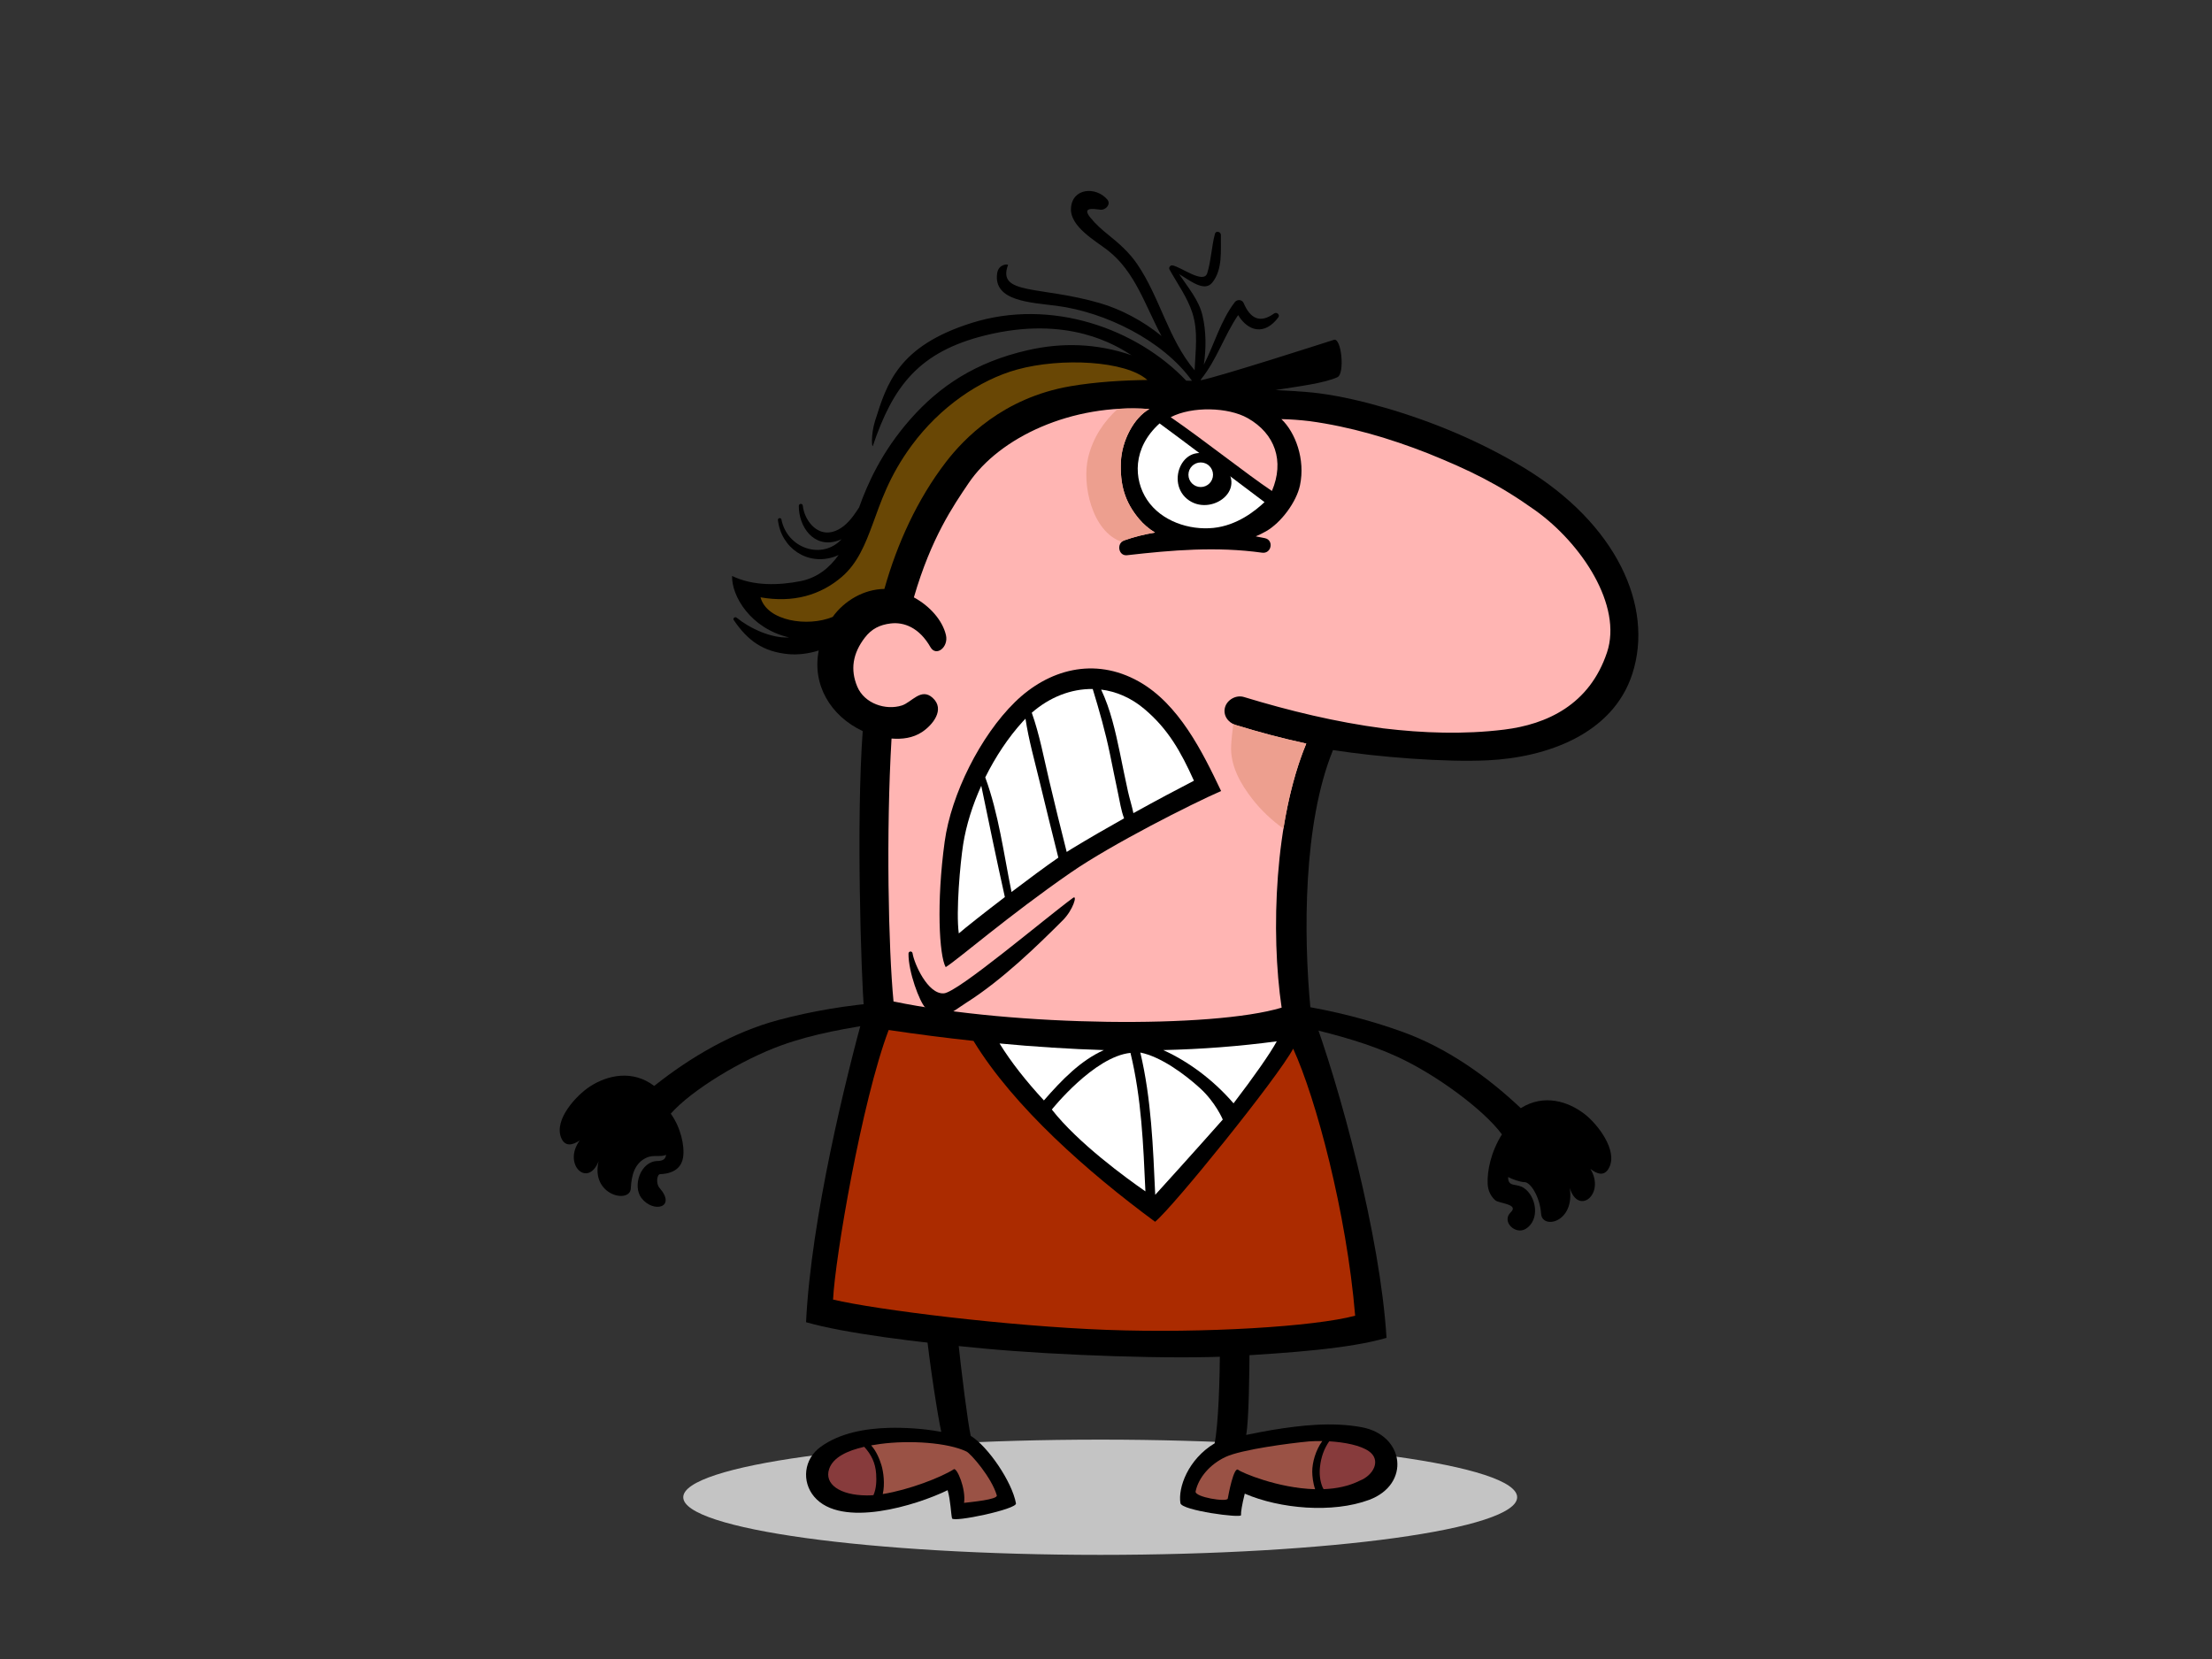 <?xml version="1.0" encoding="utf-8"?>
<!-- Generator: Adobe Illustrator 17.0.0, SVG Export Plug-In . SVG Version: 6.00 Build 0)  -->
<!DOCTYPE svg PUBLIC "-//W3C//DTD SVG 1.1//EN" "http://www.w3.org/Graphics/SVG/1.1/DTD/svg11.dtd">
<svg version="1.1" id="Layer_1" xmlns="http://www.w3.org/2000/svg" xmlns:xlink="http://www.w3.org/1999/xlink" x="0px" y="0px"
	 width="800px" height="600px" viewBox="0 0 800 600" enable-background="new 0 0 800 600" xml:space="preserve">
<rect x="0" y="0" width="800" height="600" fill="#333333" stroke="none"/>
<g>
	<path d="M573.228,403.022c-6.066-4.756-14.912-7.479-23.21-2.24c-12.301-11.607-26.735-21.787-42.678-27.563
		c-11.986-4.343-25.133-7.685-37.862-9.684c0.1,0.349,0.204,0.695,0.301,1.044c0.926,2.437,2.051,4.804,3.116,7.197
		c11.13,2.658,22.325,5.739,32.593,10.474c13.948,6.438,31.019,18.981,37.706,28.013c-4.07,6.482-5.369,13.361-5.161,17.895
		c0.106,2.301,1.009,4.345,2.688,5.889c1.353,1.247,8.781,1.39,5.66,4.392c-3.481,3.36,1.686,8.291,5.429,5.99
		c5.222-3.206,3.916-11.775-0.764-14.837c-1.116-0.733-2.453-0.904-3.73-1.145c-1.596-0.305-1.907-1.448-1.89-2.762
		c1.556,0.81,4.145,1.784,6.091,1.876c1.946,0.092,5.376,5.023,5.859,11.491c0.422,5.641,12.265,3.15,10.349-9.425
		c3.081,10.158,12.984,2.228,7.461-6.894c2.433,1.932,5.115,2.852,6.783-0.445C585.146,416.02,577.815,406.618,573.228,403.022z"/>
	<path d="M282.551,378.075c11.633-4.208,24.201-6.346,36.553-8.133c-0.068-2.469-0.085-4.928,0.135-7.393
		c-12.611,0.942-25.703,3.126-37.763,6.365c-16.378,4.397-31.627,13.31-44.873,23.826c-7.822-5.924-16.868-3.966-23.316,0.252
		c-4.876,3.192-12.983,11.937-10.352,18.454c1.382,3.424,4.133,2.739,6.719,1.023c-6.28,8.618,2.912,17.363,6.847,7.503
		c-2.979,12.367,11.35,15.493,11.638,9.844c0.242-4.763,1.352-9.238,5.829-11.191c2.401-1.044,4.847-0.077,6.933-0.952
		c-0.168,1.298-0.902,2.185-3.077,2.22c-6.191,0.089-9.161,9.07-5.828,13.404c4.255,5.534,12.818,3.506,6.509-3.704
		c-1.327-1.52-0.944-4.893,0.252-4.941c6.057-0.244,7.886-3.383,8.294-6.085c0.63-4.177-0.884-10.833-4.456-15.799
		C250.027,394.338,268.105,383.296,282.551,378.075z"/>
	<path fill="#C4C4C4" d="M548.698,541.501c0,11.507-67.513,20.839-150.791,20.839c-83.284,0-150.795-9.331-150.795-20.839
		c0-11.509,67.511-20.84,150.795-20.84C481.185,520.66,548.698,529.992,548.698,541.501z"/>
	<path d="M551.042,169.102c-15.535-9.374-32.674-16.589-50.304-21.682c-7.812-2.256-15.782-4.142-23.88-5.204
		c-5.069-0.669-15.483-1.151-15.598-1.151c7.971-1.276,17.648-2.429,22.446-4.654c2.721-1.261,1.471-14.387-1.289-13.51
		c-2.581,0.822-40.879,13.167-48.152,14.634c0.028-0.107,0.047-0.216,0.072-0.323c5.732-7.088,8.399-15.819,13.448-23.253
		c3.587,5.896,9.543,7.482,14.52,0.847c0.738-0.983-0.585-2.098-1.517-1.425c-5.161,3.732-8.669,1.726-11.001-3.77
		c-0.562-1.323-2.377-1.421-3.207-0.333c-5.189,6.784-7.353,15.152-11.203,22.624c0.888-5.969,0.866-12.125-0.506-17.899
		c-1.322-5.563-5.271-10.12-8.426-14.86c3.855,2.215,9.105,6.657,11.993,3.057c3.825-4.766,3.016-11.529,3.118-17.198
		c0.022-1.199-1.815-1.712-2.153-0.442c-1.24,4.658-1.365,9.583-2.765,14.18c-1.285,4.214-9.581-2.311-12.635-2.76
		c-0.734-0.11-1.419,0.782-1.047,1.456c2.866,5.18,6.403,9.97,8.257,15.646c2.209,6.757,1.12,13.846,0.837,20.84
		c-9.575-11.329-12.501-26.328-20.8-38.459c-2.852-4.175-6.516-7.42-10.423-10.553c-2.355-1.89-4.575-3.857-6.484-6.211
		c-3.105-3.83,0.842-3.235,3.65-2.867c1.842,0.241,3.949-1.986,2.448-3.713c-4.148-4.775-12.742-4.18-13.111,3.286
		c-0.325,6.578,8.902,11.701,13.294,15.116c10.011,7.782,13.623,20.231,19.456,30.99c-6.781-5.54-14.814-9.705-22.201-11.861
		c-21.803-6.366-37.374-2.844-33.312-13.813c0.147-0.402-3.421-0.466-3.927,2.978c-1.49,10.157,12.188,10.563,21.53,11.784
		c17.636,2.301,38.438,12.515,48.922,27.098c-0.204-0.008-2.027,0.023-2.068-0.018c-17.875-18.823-48.814-29.999-77.727-20.853
		c-26.539,8.396-30.587,22.001-34.801,35.345c-1.626,5.145-1.13,10.008-0.813,9.071c7.265-21.46,16.527-33.978,40.624-39.946
		c30.062-7.447,47.399,3.663,52.948,7.176c-12.7-4.345-25.178-4.656-37.585-1.82c-18.802,4.298-31.852,12.96-42.438,24.977
		c-10.462,11.884-15.507,23.465-18.521,31.861c-0.009,0.02-0.017,0.038-0.027,0.054c-0.669,1.024-1.351,2.042-2.085,3.03
		c-1.947,2.619-4.5,5.086-7.771,5.83c-5.746,1.309-9.956-4.555-10.483-9.521c-0.1-0.931-1.432-0.838-1.439,0.089
		c-0.049,7.528,5.39,15.354,13.923,12.632c0.523-0.168,1.031-0.371,1.528-0.593c-6.91,7.559-19.663,3.455-21.753-7.177
		c-0.14-0.718-1.339-0.512-1.257,0.208c1.131,10.122,10.687,16.723,20.535,13.261c0.492-0.171,0.963-0.387,1.429-0.609
		c-3.268,4.636-7.749,8.296-13.827,9.486c-7.664,1.504-16.921,1.879-24.711-1.881c-0.212,7.271,6.703,18.982,20.531,22.217
		c-0.068,0.005-0.133,0.017-0.2,0.02c-6.236,0.293-13.935-3.272-18.693-7.149c-0.579-0.471-1.482,0.211-1.034,0.871
		c5.086,7.472,10.576,11.426,19.743,12.312c3.174,0.305,7.253-0.105,10.997-1.327c-2.476,12.362,4.257,23.701,15.895,29.162
		c-2.369,32.573-0.59,87.455,0.501,101.58c-6.472,23.543-19.133,74.319-20.994,112.2c13.689,3.969,40.096,7.253,63.951,9.491
		c27.224,2.563,70.009,3.99,90.531,2.792c20.521-1.196,41.945-2.694,55.458-6.619c-2.284-36.847-16.686-90.437-27.528-119.296
		c-2.507-26.543-2.656-66.83,8.171-93.287c16.431,2.556,40.427,4.445,55.91,3.709c21.358-1.013,45.308-9.467,52.353-31.303
		C598.204,219.373,584.729,189.433,551.042,169.102z"/>
	<path fill="#FFB5B3" d="M451.219,151.208c-7.016-3.962-20.103-4.344-27.823-0.323c11.88,8.164,27.501,20.587,36.613,26.688
		C464.59,166.788,461.191,156.837,451.219,151.208z"/>
	<path fill="#FFFFFF" d="M419.375,153.135c-9.854,8.892-9.432,20.27-4.503,27.663c5.146,7.719,15.273,11.023,23.963,10.132
		c8.589-0.879,15.174-6.192,18.495-9.326C444.946,172.276,426.468,158.305,419.375,153.135z"/>
	<path fill="#FFFFFF" d="M420.702,379.776c13.832-0.324,27.441-1.346,41.06-3.17c-2.335,4.344-8.44,13.029-15.635,22.431
		C438.676,390.412,429.76,383.895,420.702,379.776z"/>
	<path fill="#FFFFFF" d="M399.229,379.779c-8.31,3.702-15.092,10.633-21.684,18.207c-6.3-6.812-11.822-13.755-16.048-20.606
		C373.718,378.554,387.609,379.434,399.229,379.779z"/>
	<path fill="#AB2B00" d="M321.399,372.513c10.292,1.535,20.521,2.852,30.676,3.941c14.568,23.908,41.404,47.507,65.679,65.414
		c6.445-5.214,44.283-52.011,49.939-62.599c8.235,17.963,19.318,59.337,22.42,96.571c-14.593,3.944-54.691,6.423-89.829,5.125
		c-35.75-1.317-83.353-7.261-98.994-10.957C301.974,455.306,311.625,398.358,321.399,372.513z"/>
	<path fill="#FFB5B3" d="M310.043,248.325c2.587,6.153,10.273,8.673,16.118,6.822c3.568-1.131,6.952-6.548,11.121-2.787
		c4.671,4.213-0.009,9.87-3.794,12.378c-3.331,2.204-7.223,2.666-11.053,2.368c-2,33.95-1.135,75.757,0.719,95.09
		c44.096,9.113,115.35,9.773,140.368,2.237c-4.039-27.219-2.515-68.092,8.906-95.505c-9.359-2.062-16.343-3.928-25.482-6.708
		c-2.883-0.876-4.714-3.612-3.884-6.466c0.781-2.666,3.957-4.544,6.841-3.664c16.449,5.003,33.202,9.055,50.326,11.328
		c14.547,1.742,29.199,2.246,43.761,0.459c15.383-1.891,30.881-8.933,37.219-27.955c5.619-16.856-9.103-39.343-26.061-51.419
		c-13.245-9.43-23.601-14.435-38.838-20.595c-13.688-5.364-27.974-9.6-42.67-11.596c-3.389-0.4-6.791-0.664-10.202-0.733
		c5.058,4.817,8.713,14.542,6.718,23.951c-1.277,6.034-6.859,13.546-12.288,16.624c-1.173,0.665-2.416,1.275-3.712,1.83
		c1.098,0.204,2.191,0.418,3.281,0.642c3.393,0.697,2.426,5.735-0.985,5.26c-16.475-2.288-32.409-0.955-48.831,0.916
		c-3.167,0.361-3.903-4.35-1.035-5.367c3.646-1.295,7.372-2.207,11.142-2.828c-2.289-1.395-4.163-3.035-5.696-4.845
		c-5.314-6.273-6.973-12.546-6.643-20.702c0.309-7.581,4.648-15.995,10.3-19.131c-28.178-2.062-54.24,10.306-65.389,26.817
		c-5.534,8.195-13.514,19.74-19.784,41.308c5.753,3.101,10.346,8.291,11.594,13.612c1.034,4.4-3.549,7.964-5.586,4.4
		c-4.106-7.187-9.673-9.165-14.423-8.582c-3.912,0.479-6.847,1.932-9.275,5.064C308.377,236.293,307.467,242.202,310.043,248.325z"
		/>
	<path fill="#ED9F8F" d="M453,289.065c-4.33-5.532-8.112-12.128-7.739-19.398c0.136-2.622,0.464-5.216,0.785-7.811
		c0.286,0.14,0.584,0.268,0.899,0.364c9.139,2.78,16.122,4.646,25.482,6.708c-3.792,9.096-6.485,19.677-8.252,30.751
		C459.892,296.654,456.073,292.993,453,289.065z"/>
	<path fill="#ED9F8F" d="M415.685,147.931c-5.651,3.136-9.991,11.55-10.3,19.131c-0.33,8.156,1.329,14.429,6.643,20.702
		c1.533,1.81,3.407,3.45,5.696,4.845c-3.77,0.621-7.495,1.533-11.142,2.828c-0.353,0.124-0.65,0.305-0.896,0.527
		c-10.834-3.694-14.481-20.952-12.109-30.61c1.749-7.123,5.595-12.851,10.647-17.472
		C407.983,147.646,411.811,147.647,415.685,147.931z"/>
	<path fill="#694705" d="M301.148,223.118c4.272-5.942,11.359-10.03,18.707-10.122c4.581-16.328,11.918-32.431,22.242-45.872
		c6.416-8.356,20.586-23.241,45.015-27.436c9.243-1.588,19.211-2.149,27.855-2.261c-7.844-7.014-31.226-8.139-47.059-3.791
		c-13.698,3.758-27.989,13.646-38.138,27.395c-8.327,11.28-11.293,20.819-14.234,28.737c-2.569,6.915-5.342,13.915-11.011,18.8
		c-7.788,6.716-17.676,9.541-29.472,7.465C277.397,224.686,292.169,226.831,301.148,223.118z"/>
	<g>
		<path d="M492.377,516.151c-10.659-1.945-21.863-0.692-32.44,1.044c-1.585,0.257-5.497,0.99-9.234,1.77
			c0.981-5.553,1.157-21.934,1.227-33.625c-3.535,0.907-7.17,1.388-10.748,0.98c0.03,12.696-0.568,29.095-1.894,35.672
			c-9.663,5.791-13.297,16.125-12.369,21.654c0.447,2.658,21.953,5.461,21.902,4.346c-0.055-1.113,0.327-3.678,1.361-7.793
			c12.763,5.509,31.765,7.149,44.96,2.253C510.247,536.846,508.073,519.01,492.377,516.151z"/>
		<path fill="#873B3C" d="M478.697,538.576c4.573-0.178,9.075-1.057,13.032-3.05c5.114-2.001,7.867-7.507,3.34-10.674
			c-3.085-2.154-8.828-3.259-14.345-3.582c-1.878,2.719-2.948,5.702-3.332,9.246c-0.269,2.469-0.041,4.962,0.898,7.293
			C478.401,538.08,478.545,538.334,478.697,538.576z"/>
		<path fill="#9A5245" d="M432.407,539.388c-0.436,2.072,11.393,3.979,11.633,2.599c0.236-1.377,2.176-11.762,3.789-10.395
			c1.137,0.958,14.345,6.652,27.804,7.003c-0.772-2.246-1.036-4.768-1.043-6.349c-0.013-3.325,1.249-7.787,3.631-11.064
			c-1.7-0.026-3.333,0.015-4.807,0.127c-6.908,0.631-24.441,2.938-30.143,5.603C437.57,529.574,433.455,534.416,432.407,539.388z"/>
	</g>
	<g>
		<path d="M367.44,543.729c-1.418-7.828-10.102-20.562-16.365-24.44c-1.056-4.671-3.346-22.732-4.756-36.242
			c-3.936-0.858-7.793-1.993-11.524-3.519c1.331,13.464,4.517,33.502,5.628,38.34c-6.489-1.271-13.798-1.606-19.079-1.456
			c-8.413,0.241-17.549,1.805-24.55,6.866c-6.145,4.437-6.894,12.579-2.367,17.983c9.783,11.667,37.067,3.17,48.295-2.314
			c1.095,3.752,1.201,8.638,1.595,10.193C344.713,550.697,367.821,545.825,367.44,543.729z"/>
		<path fill="#873B3C" d="M313.462,540.839c-9.807-0.064-15.427-4.145-13.588-9.57c1.421-4.195,6.492-6.598,12.689-8.012
			c2.512,2.785,4.054,5.736,4.31,9.849c0.161,2.533,0.068,5.252-0.984,7.642C315.05,540.812,314.235,540.847,313.462,540.839z"/>
		<path fill="#9A5245" d="M348.663,543.531c0.747-5.079-2.597-12.857-3.697-12.156c-4.606,2.942-16.251,7.47-25.702,8.968
			c0.827-3.567,0.267-7.971-0.478-10.437c-0.665-2.195-1.86-5.119-3.717-7.164c1.041-0.191,2.106-0.356,3.179-0.499
			c10.876-1.472,24.607-0.497,31.283,2.716c1.57,0.753,9.095,9.374,10.972,15.847C360.951,542.349,351.195,543.218,348.663,543.531z
			"/>
	</g>
	<path d="M439.739,165.986c13.705,9.667-0.838,20.979-9.663,15.025C420.845,174.776,428.298,157.919,439.739,165.986z"/>
	<path fill="#FFFFFF" d="M408.851,380.791c-13.179,1.337-28.444,20.483-28.444,20.483c9.429,12.093,26.962,24.827,33.848,29.6
		C413.499,414.042,412.836,397.187,408.851,380.791z"/>
	<path fill="#FFFFFF" d="M417.802,432.117c12.929-14.21,24.438-27.219,24.438-27.219s-2.587-6.211-8.278-11.385
		c-5.69-5.173-14.23-11.385-21.551-12.849C416.406,397.513,417.01,414.833,417.802,432.117z"/>
	<path d="M411.814,246.443c-16.08-9-32.745-4.256-44.722,7.452c-12.514,12.235-23.08,33.345-25.436,50.499
		c-3.022,22.003-1.984,41.178,0.365,45.379c4.405-2.707,22.7-18.63,45.313-34.248c14.748-10.18,43.514-24.732,54.295-29.444
		C434.852,271.852,426.35,254.58,411.814,246.443z"/>
	<path fill="#FFFFFF" d="M413.804,256.353c8.687,7.298,13.257,15.499,17.999,26.003c-5.633,2.907-13.43,7.037-21.892,11.728
		c-0.527-2.607-1.374-5.196-1.948-7.757c-1.054-4.702-1.967-9.433-2.954-14.149c-1.602-7.642-3.38-15.636-6.765-22.777
		C403.658,250.068,408.993,252.314,413.804,256.353z"/>
	<path fill="#FFFFFF" d="M346.764,337.58c-1.076-7.882,0.513-25.433,1.57-32.158c1.097-6.989,3.403-14.274,6.556-21.237
		c2.78,13.419,5.547,26.863,8.533,40.248C355.918,330.164,349.141,335.523,346.764,337.58z"/>
	<path fill="#FFFFFF" d="M365.834,322.597c-2.843-13.9-4.632-28.181-9.504-41.445c3.712-7.495,8.375-14.495,13.545-20.171
		c0.329-0.362,0.667-0.715,1.005-1.061c1.15,7.66,3.307,15.257,5.105,22.721c2.213,9.188,4.48,18.365,6.776,27.53
		C378.122,313.387,371.875,318.008,365.834,322.597z"/>
	<path fill="#FFFFFF" d="M385.786,308.125c-2.208-8.62-4.298-17.266-6.355-25.923c-1.915-8.063-3.465-16.551-6.276-24.434
		c6.454-5.637,14.243-8.698,22.046-8.577c2.372,7.778,4.577,15.507,6.231,23.523c0.974,4.725,1.909,9.458,2.917,14.177
		c0.636,2.976,1.096,6.181,2.19,9.07c-6.316,3.541-12.88,7.33-19.12,11.127C386.934,307.384,386.382,307.737,385.786,308.125z"/>
	<path d="M388.098,324.706c-10.164,7.451-41.672,34.216-46.754,34.556c-5.815,0.39-10.744-10.805-11.295-14.47
		c-0.142-0.945-1.467-0.86-1.476,0.096c-0.063,6.736,4.028,17.337,5.994,19.457c5.605,6.046,9.96,1.441,14.907-1.695
		c13.019-8.246,25.748-20.666,34.895-29.814C388.134,329.076,389.725,323.511,388.098,324.706z"/>
	<circle fill="#FFFFFF" cx="434.259" cy="171.697" r="4.447"/>
</g>
</svg>
